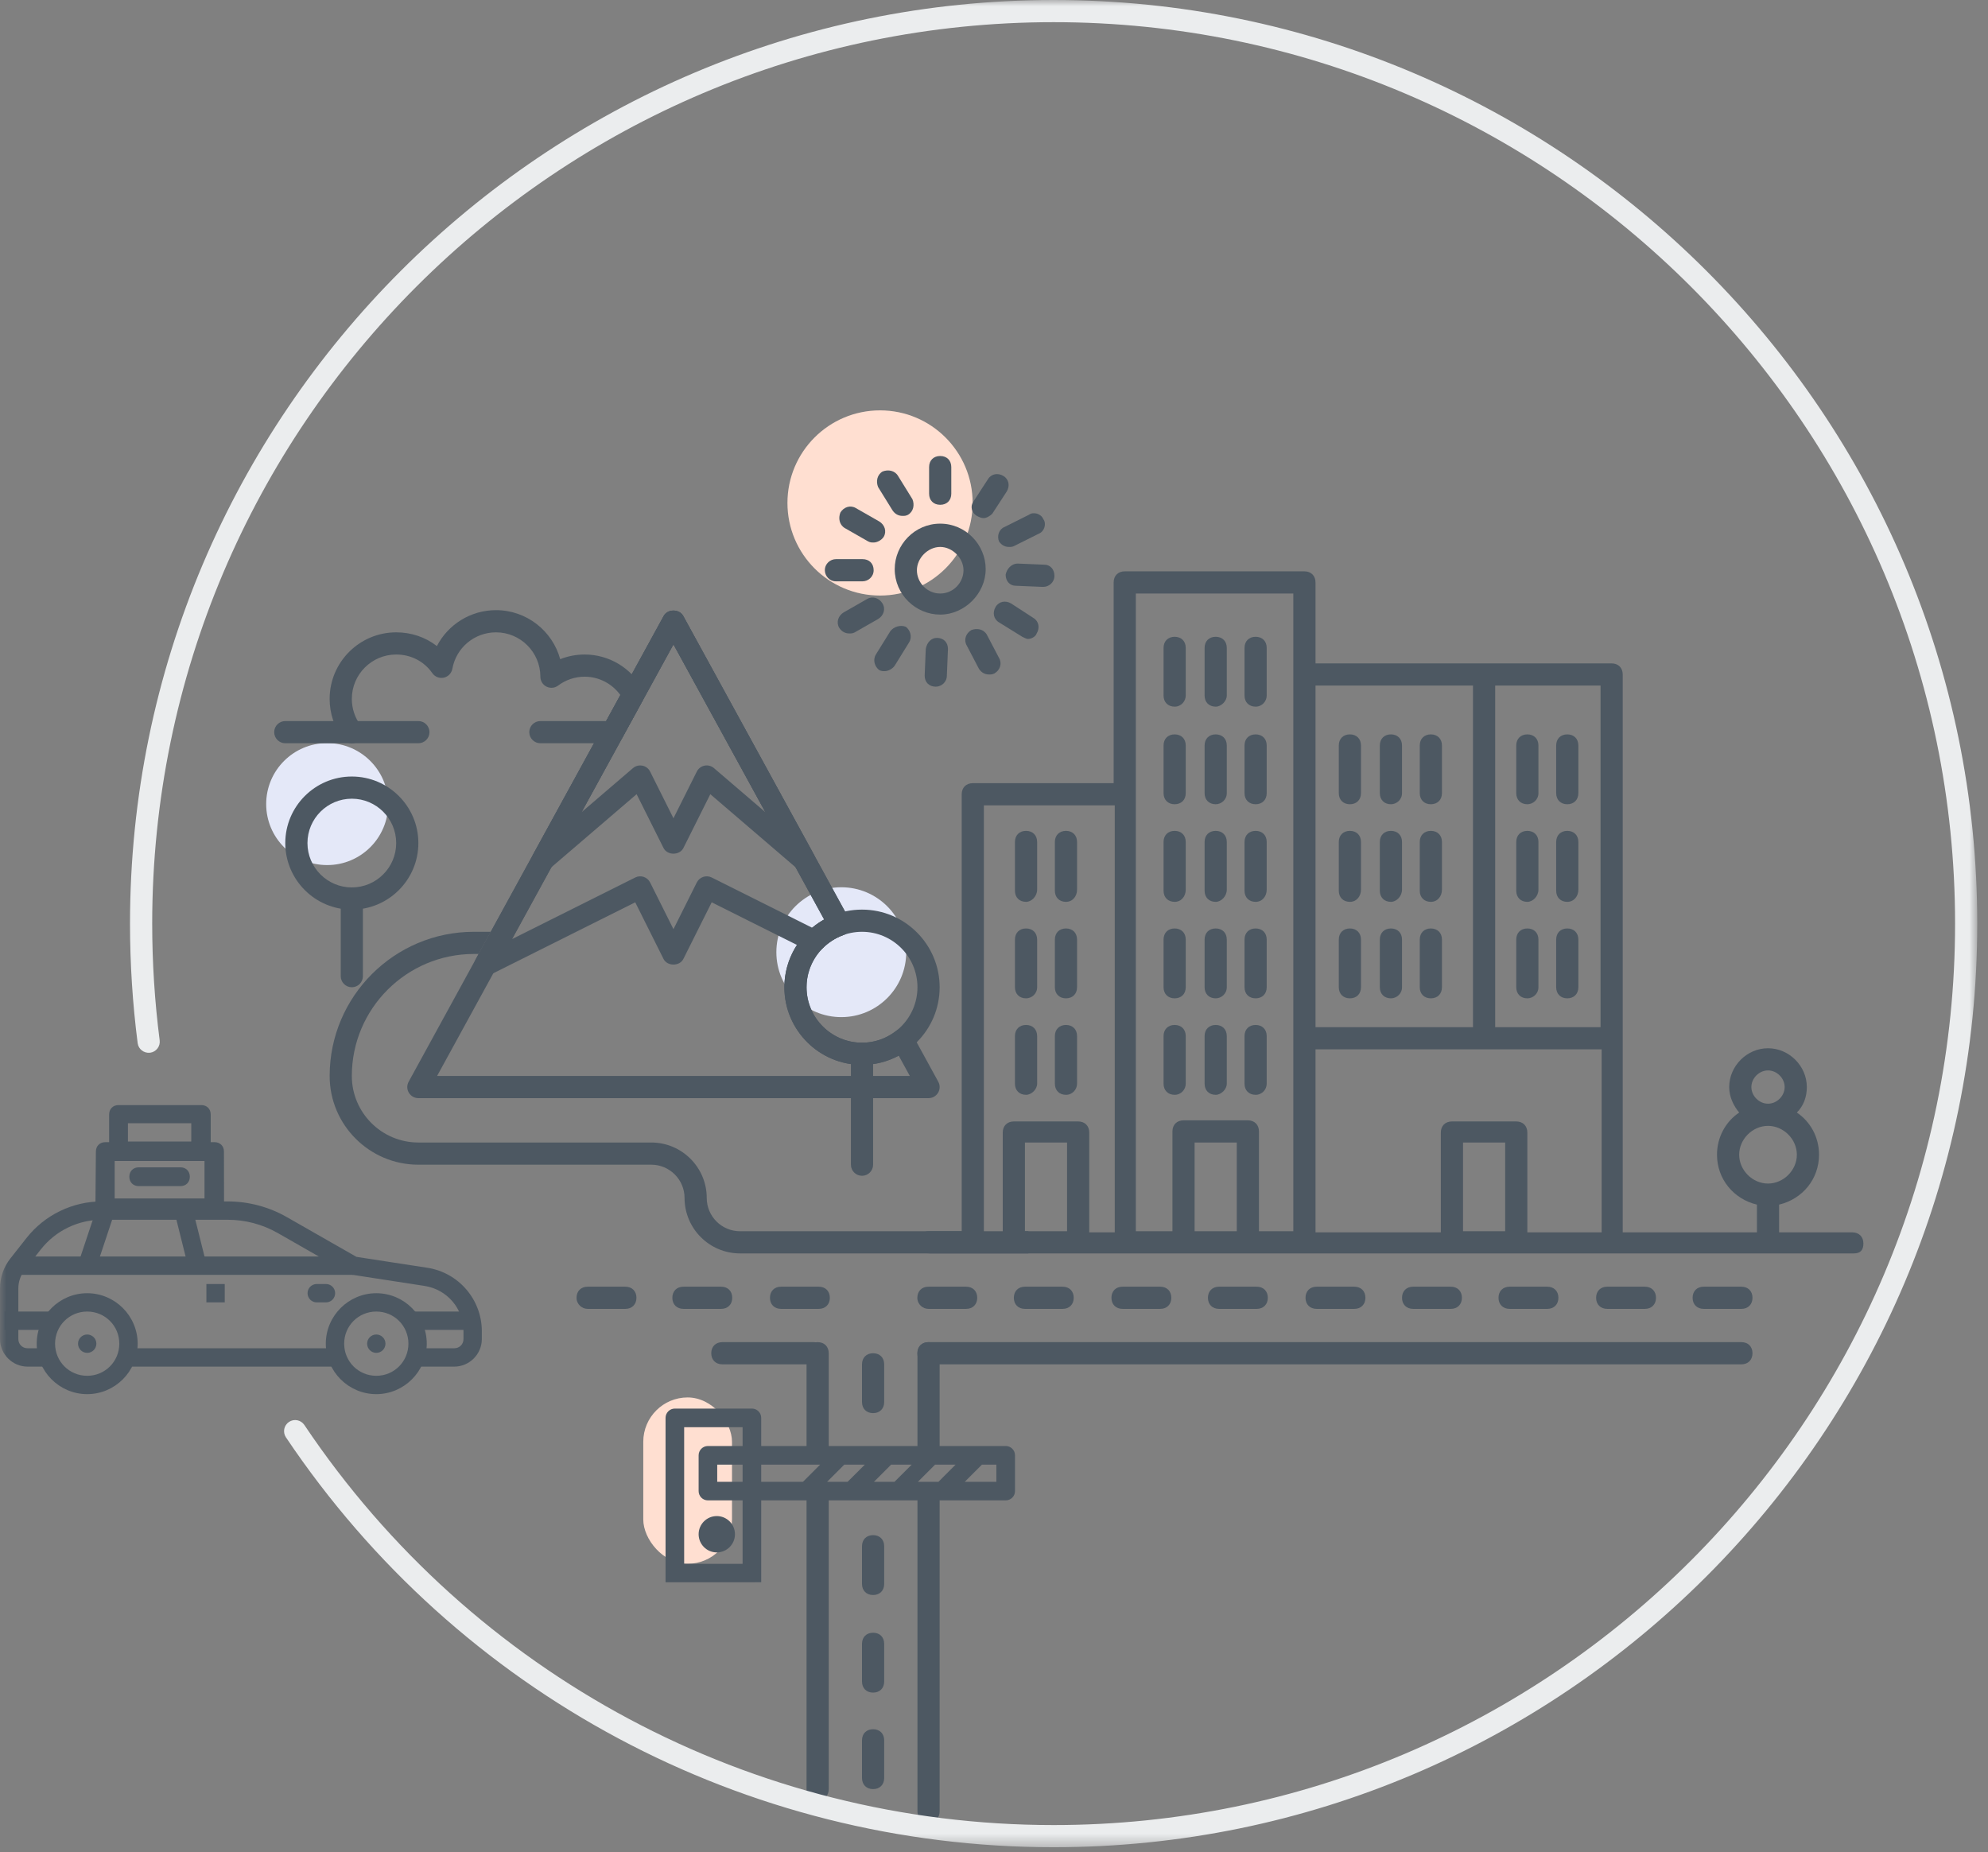 <?xml version="1.0" encoding="UTF-8"?>
<svg width="161px" height="150px" viewBox="0 0 161 150" version="1.1" xmlns="http://www.w3.org/2000/svg" xmlns:xlink="http://www.w3.org/1999/xlink">
    <rect x="0" y="0" width="161" height="150" fill="#808080" stroke="none"/>
    <!-- Generator: Sketch 45.2 (43514) - http://www.bohemiancoding.com/sketch -->
    <title>ilustra plano livre</title>
    <desc>Created with Sketch.</desc>
    <defs>
        <polygon id="path-1" points="0 149.602 160.131 149.602 160.131 -2.84217094e-14 0 -2.84217094e-14"></polygon>
    </defs>
    <g id="Planos-Mobile" stroke="none" stroke-width="1" fill="none" fill-rule="evenodd">
        <g id="1-Plano-Livre-Expandido" transform="translate(-95, -98)">
            <g id="ilustra-plano-livre" transform="translate(95, 98)">
                <g id="Cores" transform="translate(21.557, 33.234)">
                    <rect id="Rectangle-3" fill="#FFDFD1" x="30.539" y="79.94" width="7.186" height="13.473" rx="3.593"></rect>
                    <circle id="Oval" fill="#FFDFD1" cx="49.714" cy="7.499" r="7.499"></circle>
                    <circle id="Oval-Copy" fill="#E4E8F8" cx="46.576" cy="43.881" r="5.259"></circle>
                    <circle id="Oval-Copy-2" fill="#E4E8F8" cx="4.94" cy="31.886" r="4.94"></circle>
                </g>
                <g id="Icone">
                    <path d="M69.81,95.223 C69.315,95.223 68.912,94.821 68.912,94.325 L68.912,85.343 C68.912,84.847 69.315,84.445 69.81,84.445 C70.306,84.445 70.709,84.847 70.709,85.343 L70.709,94.325 C70.709,94.821 70.306,95.223 69.81,95.223 Z" id="Fill-1" fill="#4D5862"></path>
                    <path d="M69.81,86.241 C66.343,86.241 63.523,83.421 63.523,79.954 C63.523,76.487 66.343,73.666 69.81,73.666 C73.278,73.666 76.098,76.487 76.098,79.954 C76.098,83.421 73.278,86.241 69.81,86.241 M69.81,75.463 C67.334,75.463 65.319,77.477 65.319,79.954 C65.319,82.43 67.334,84.445 69.81,84.445 C72.287,84.445 74.301,82.43 74.301,79.954 C74.301,77.477 72.287,75.463 69.81,75.463" id="Fill-3" fill="#4D5862"></path>
                    <path d="M28.493,79.954 C27.997,79.954 27.595,79.551 27.595,79.055 L27.595,72.768 C27.595,72.272 27.997,71.87 28.493,71.87 C28.989,71.87 29.391,72.272 29.391,72.768 L29.391,79.055 C29.391,79.551 28.989,79.954 28.493,79.954" id="Fill-5" fill="#4D5862"></path>
                    <path d="M28.493,73.666 C25.52,73.666 23.104,71.249 23.104,68.277 C23.104,65.305 25.52,62.888 28.493,62.888 C31.465,62.888 33.882,65.305 33.882,68.277 C33.882,71.249 31.465,73.666 28.493,73.666 M28.493,64.684 C26.512,64.684 24.9,66.296 24.9,68.277 C24.9,70.258 26.512,71.87 28.493,71.87 C30.475,71.87 32.086,70.258 32.086,68.277 C32.086,66.296 30.475,64.684 28.493,64.684" id="Fill-7" fill="#4D5862"></path>
                    <path d="M33.882,60.193 L23.104,60.193 C22.608,60.193 22.206,59.791 22.206,59.295 C22.206,58.799 22.608,58.397 23.104,58.397 L33.882,58.397 C34.378,58.397 34.781,58.799 34.781,59.295 C34.781,59.791 34.378,60.193 33.882,60.193" id="Fill-9" fill="#4D5862"></path>
                    <path d="M49.622,60.193 L43.763,60.193 C43.267,60.193 42.865,59.791 42.865,59.295 C42.865,58.799 43.267,58.397 43.763,58.397 L49.622,58.397 C50.119,58.397 50.52,58.799 50.52,59.295 C50.52,59.791 50.119,60.193 49.622,60.193" id="Fill-11" fill="#4D5862"></path>
                    <path d="M28.5,60.202 C28.228,60.202 27.958,60.079 27.782,59.845 C27.072,58.903 26.696,57.781 26.696,56.6 C26.696,53.629 29.114,51.211 32.086,51.211 C33.316,51.211 34.46,51.605 35.382,52.323 C36.288,50.574 38.11,49.414 40.17,49.414 C42.65,49.414 44.744,51.1 45.369,53.385 C45.995,53.136 46.665,53.007 47.355,53.007 C49.315,53.007 51.122,54.09 52.072,55.832 C52.218,56.101 52.218,56.425 52.071,56.694 L50.41,59.728 C50.172,60.161 49.627,60.322 49.19,60.083 C48.755,59.845 48.596,59.299 48.835,58.864 L50.243,56.292 C49.57,55.364 48.501,54.804 47.355,54.804 C46.571,54.804 45.826,55.053 45.2,55.522 C44.929,55.727 44.564,55.76 44.259,55.608 C43.955,55.456 43.762,55.144 43.762,54.804 C43.762,52.823 42.151,51.211 40.17,51.211 C38.429,51.211 36.941,52.453 36.634,54.163 C36.569,54.52 36.296,54.804 35.942,54.882 C35.587,54.959 35.22,54.815 35.013,54.517 C34.344,53.558 33.276,53.007 32.086,53.007 C30.105,53.007 28.493,54.62 28.493,56.6 C28.493,57.388 28.744,58.136 29.216,58.762 C29.515,59.158 29.436,59.722 29.041,60.02 C28.878,60.143 28.688,60.202 28.5,60.202" id="Fill-13" fill="#4D5862"></path>
                    <path d="M75.2,88.936 L33.882,88.936 C33.564,88.936 33.272,88.768 33.11,88.496 C32.947,88.222 32.942,87.885 33.095,87.606 L53.753,49.882 C54.069,49.306 55.013,49.306 55.329,49.882 L68.783,74.452 C68.91,74.683 68.929,74.957 68.836,75.203 C68.743,75.449 68.547,75.641 68.298,75.729 C66.517,76.367 65.319,78.064 65.319,79.954 C65.319,82.43 67.334,84.445 69.81,84.445 C70.81,84.445 71.759,84.119 72.555,83.502 C72.763,83.341 73.03,83.28 73.288,83.333 C73.545,83.387 73.766,83.55 73.893,83.781 L75.987,87.606 C76.14,87.885 76.135,88.222 75.972,88.496 C75.81,88.768 75.517,88.936 75.2,88.936 L75.2,88.936 Z M35.398,87.139 L73.684,87.139 L72.782,85.493 C71.873,85.984 70.861,86.241 69.81,86.241 C66.343,86.241 63.523,83.421 63.523,79.954 C63.523,77.66 64.783,75.567 66.746,74.47 L54.541,52.183 L35.398,87.139 Z" id="Fill-15" fill="#4D5862"></path>
                    <path d="M38.373,75.463 C31.935,75.463 26.697,80.701 26.697,87.139 C26.697,91.101 29.92,94.325 33.882,94.325 L52.745,94.325 C54.23,94.325 55.439,95.534 55.439,97.019 C55.439,99.496 57.454,101.51 59.93,101.51 L83.284,101.51 L83.284,99.714 L59.93,99.714 C58.445,99.714 57.236,98.505 57.236,97.019 C57.236,94.543 55.221,92.528 52.745,92.528 L33.882,92.528 C30.909,92.528 28.493,90.111 28.493,87.139 C28.493,81.692 32.926,77.259 38.373,77.259 L38.761,77.259 L39.745,75.463 L38.373,75.463 Z" id="Fill-17" fill="#4D5862"></path>
                    <path d="M65.135,70.558 C64.927,70.558 64.718,70.485 64.55,70.341 L57.525,64.319 L55.345,68.679 C55.04,69.288 54.041,69.288 53.737,68.679 L51.557,64.319 L44.531,70.341 C44.202,70.622 43.717,70.629 43.381,70.356 C43.044,70.083 42.95,69.608 43.159,69.227 L53.753,49.881 C54.068,49.306 55.012,49.306 55.329,49.881 L65.923,69.227 C66.131,69.608 66.038,70.083 65.701,70.356 C65.536,70.49 65.336,70.558 65.135,70.558 M51.846,61.99 C51.906,61.99 51.965,61.995 52.024,62.007 C52.295,62.062 52.526,62.238 52.65,62.486 L54.541,66.269 L56.432,62.486 C56.556,62.238 56.786,62.062 57.058,62.007 C57.327,61.952 57.61,62.026 57.819,62.206 L61.984,65.776 L54.541,52.183 L47.097,65.776 L51.262,62.206 C51.426,62.065 51.634,61.99 51.846,61.99" id="Fill-21" fill="#4D5862"></path>
                    <path d="M39.301,79.04 C39.062,79.04 38.828,78.945 38.654,78.765 C38.382,78.483 38.325,78.055 38.514,77.711 L53.753,49.88 C54.068,49.306 55.013,49.306 55.329,49.88 L68.783,74.452 C68.911,74.682 68.929,74.956 68.837,75.203 C68.743,75.449 68.547,75.642 68.298,75.729 C67.655,75.96 67.059,76.345 66.579,76.843 C66.307,77.124 65.884,77.196 65.532,77.022 L57.637,73.075 L55.344,77.661 C55.04,78.27 54.042,78.27 53.736,77.661 L51.445,73.075 L39.702,78.946 C39.575,79.01 39.437,79.04 39.301,79.04 L39.301,79.04 Z M54.541,52.183 L41.469,76.055 L51.445,71.065 C51.89,70.843 52.427,71.024 52.65,71.468 L54.541,75.25 L56.431,71.468 C56.653,71.024 57.193,70.843 57.637,71.065 L65.779,75.137 C66.08,74.886 66.405,74.663 66.746,74.47 L54.541,52.183 Z" id="Fill-23" fill="#4D5862"></path>
                    <path d="M76.143,48.067 C75.066,48.067 74.256,47.169 74.256,46.181 C74.256,45.193 75.155,44.295 76.143,44.295 C77.132,44.295 78.03,45.193 78.03,46.181 C78.03,47.169 77.22,48.067 76.143,48.067 M76.143,42.409 C74.077,42.409 72.46,44.115 72.46,46.091 C72.46,48.157 74.167,49.774 76.143,49.774 C78.119,49.774 79.826,48.067 79.826,46.091 C79.826,44.115 78.209,42.409 76.143,42.409" id="Fill-25" fill="#4D5862"></path>
                    <path d="M76.143,40.882 C76.682,40.882 77.041,40.522 77.041,39.984 L77.041,37.828 C77.041,37.289 76.682,36.93 76.143,36.93 C75.604,36.93 75.244,37.289 75.244,37.828 L75.244,39.984 C75.244,40.522 75.604,40.882 76.143,40.882" id="Fill-27" fill="#4D5862"></path>
                    <path d="M72.281,41.331 C72.46,41.6 72.73,41.78 73.089,41.78 C73.269,41.78 73.358,41.78 73.538,41.69 C73.987,41.421 74.077,40.882 73.897,40.433 L72.73,38.546 C72.46,38.097 71.922,38.007 71.473,38.187 C71.024,38.457 70.933,38.996 71.113,39.445 L72.281,41.331 Z" id="Fill-29" fill="#4D5862"></path>
                    <path d="M68.418,42.768 L70.305,43.845 C70.484,43.936 70.574,43.936 70.754,43.936 C71.023,43.936 71.382,43.757 71.562,43.487 C71.832,43.038 71.652,42.498 71.203,42.229 L69.317,41.151 C68.868,40.881 68.329,41.062 68.059,41.511 C67.879,41.96 67.969,42.498 68.418,42.768" id="Fill-31" fill="#4D5862"></path>
                    <path d="M67.7,47.08 L69.855,47.08 C70.304,47.08 70.753,46.72 70.753,46.181 C70.753,45.642 70.395,45.283 69.855,45.283 L67.7,45.283 C67.251,45.283 66.802,45.642 66.802,46.181 C66.802,46.631 67.16,47.08 67.7,47.08" id="Fill-33" fill="#4D5862"></path>
                    <path d="M70.215,48.516 L68.329,49.594 C67.879,49.864 67.7,50.403 67.969,50.852 C68.149,51.121 68.418,51.301 68.778,51.301 C68.957,51.301 69.047,51.301 69.227,51.211 L71.113,50.133 C71.562,49.864 71.742,49.325 71.472,48.876 C71.203,48.427 70.664,48.247 70.215,48.516" id="Fill-35" fill="#4D5862"></path>
                    <path d="M72.101,51.122 L70.933,53.008 C70.664,53.457 70.844,53.995 71.202,54.265 C71.382,54.355 71.473,54.355 71.652,54.355 C71.922,54.355 72.28,54.175 72.46,53.906 L73.628,52.02 C73.897,51.571 73.718,51.031 73.358,50.762 C72.909,50.582 72.371,50.762 72.101,51.122" id="Fill-37" fill="#4D5862"></path>
                    <path d="M74.975,52.558 L74.885,54.714 C74.885,55.253 75.245,55.612 75.784,55.612 C76.233,55.612 76.682,55.253 76.682,54.714 L76.772,52.558 C76.772,52.019 76.413,51.66 75.873,51.66 C75.424,51.66 75.066,52.019 74.975,52.558" id="Fill-39" fill="#4D5862"></path>
                    <path d="M78.658,51.031 C78.209,51.301 78.03,51.84 78.299,52.289 L79.286,54.175 C79.466,54.444 79.735,54.624 80.095,54.624 C80.275,54.624 80.364,54.624 80.545,54.534 C80.994,54.266 81.173,53.726 80.904,53.277 L79.915,51.391 C79.646,50.941 79.107,50.852 78.658,51.031" id="Fill-41" fill="#4D5862"></path>
                    <path d="M82.79,51.571 C82.969,51.661 83.149,51.749 83.239,51.749 C83.508,51.749 83.868,51.571 83.957,51.3 C84.227,50.851 84.137,50.313 83.688,50.044 L81.891,48.876 C81.442,48.606 80.903,48.696 80.634,49.146 C80.365,49.595 80.454,50.133 80.903,50.402 L82.79,51.571 Z" id="Fill-43" fill="#4D5862"></path>
                    <path d="M81.442,46.54 C81.442,47.08 81.802,47.438 82.251,47.438 L84.406,47.529 L84.496,47.529 C84.945,47.529 85.394,47.169 85.394,46.631 C85.394,46.091 85.035,45.733 84.586,45.733 L82.43,45.642 C81.891,45.642 81.532,46.091 81.442,46.54" id="Fill-45" fill="#4D5862"></path>
                    <path d="M80.904,43.846 C81.083,44.115 81.353,44.295 81.711,44.295 C81.892,44.295 81.981,44.295 82.16,44.205 L84.137,43.217 C84.586,43.038 84.766,42.409 84.497,42.049 C84.317,41.6 83.688,41.42 83.328,41.691 L81.353,42.678 C80.904,42.858 80.724,43.397 80.904,43.846" id="Fill-47" fill="#4D5862"></path>
                    <path d="M79.107,41.78 C79.286,41.87 79.466,41.96 79.646,41.96 C79.915,41.96 80.184,41.78 80.364,41.6 L81.532,39.804 C81.802,39.355 81.711,38.816 81.262,38.546 C80.813,38.277 80.275,38.367 80.006,38.816 L78.837,40.612 C78.568,40.972 78.658,41.51 79.107,41.78" id="Fill-49" fill="#4D5862"></path>
                    <path d="M141.029,108.696 L75.19,108.696 C74.652,108.696 74.292,109.055 74.292,109.594 C74.292,110.133 74.652,110.493 75.19,110.493 L141.029,110.493 C141.568,110.493 141.927,110.133 141.927,109.594 C141.927,109.055 141.568,108.696 141.029,108.696" id="Fill-51" fill="#4D5862"></path>
                    <path d="M65.903,108.696 L58.499,108.696 C57.96,108.696 57.601,109.055 57.601,109.594 C57.601,110.133 57.96,110.493 58.499,110.493 L65.903,110.493 C66.443,110.493 66.801,110.133 66.801,109.594 C66.801,109.055 66.443,108.696 65.903,108.696" id="Fill-53" fill="#4D5862"></path>
                    <path d="M75.19,106.001 L78.244,106.001 C78.783,106.001 79.142,105.642 79.142,105.103 C79.142,104.564 78.783,104.205 78.244,104.205 L75.19,104.205 C74.651,104.205 74.292,104.564 74.292,105.103 C74.292,105.642 74.741,106.001 75.19,106.001" id="Fill-55" fill="#4D5862"></path>
                    <path d="M47.59,106.001 L50.644,106.001 C51.183,106.001 51.543,105.642 51.543,105.103 C51.543,104.564 51.183,104.205 50.644,104.205 L47.59,104.205 C47.051,104.205 46.692,104.564 46.692,105.103 C46.692,105.642 47.141,106.001 47.59,106.001" id="Fill-57" fill="#4D5862"></path>
                    <path d="M86.059,106.001 C86.598,106.001 86.957,105.642 86.957,105.103 C86.957,104.564 86.598,104.205 86.059,104.205 L83.005,104.205 C82.466,104.205 82.107,104.564 82.107,105.103 C82.107,105.642 82.466,106.001 83.005,106.001 L86.059,106.001 Z" id="Fill-59" fill="#4D5862"></path>
                    <path d="M93.963,106.001 C94.502,106.001 94.861,105.642 94.861,105.103 C94.861,104.564 94.502,104.205 93.963,104.205 L90.909,104.205 C90.37,104.205 90.011,104.564 90.011,105.103 C90.011,105.642 90.37,106.001 90.909,106.001 L93.963,106.001 Z" id="Fill-61" fill="#4D5862"></path>
                    <path d="M58.403,106.001 C58.942,106.001 59.301,105.642 59.301,105.103 C59.301,104.564 58.942,104.205 58.403,104.205 L55.349,104.205 C54.81,104.205 54.451,104.564 54.451,105.103 C54.451,105.642 54.81,106.001 55.349,106.001 L58.403,106.001 Z" id="Fill-63" fill="#4D5862"></path>
                    <path d="M66.307,106.001 C66.847,106.001 67.205,105.642 67.205,105.103 C67.205,104.564 66.847,104.205 66.307,104.205 L63.254,104.205 C62.714,104.205 62.356,104.564 62.356,105.103 C62.356,105.642 62.714,106.001 63.254,106.001 L66.307,106.001 Z" id="Fill-65" fill="#4D5862"></path>
                    <path d="M101.777,106.001 C102.316,106.001 102.676,105.642 102.676,105.103 C102.676,104.564 102.316,104.205 101.777,104.205 L98.723,104.205 C98.185,104.205 97.825,104.564 97.825,105.103 C97.825,105.642 98.185,106.001 98.723,106.001 L101.777,106.001 Z" id="Fill-67" fill="#4D5862"></path>
                    <path d="M109.681,106.001 C110.22,106.001 110.58,105.642 110.58,105.103 C110.58,104.564 110.22,104.205 109.681,104.205 L106.627,104.205 C106.089,104.205 105.729,104.564 105.729,105.103 C105.729,105.642 106.089,106.001 106.627,106.001 L109.681,106.001 Z" id="Fill-69" fill="#4D5862"></path>
                    <path d="M117.496,106.001 C118.035,106.001 118.394,105.642 118.394,105.103 C118.394,104.564 118.035,104.205 117.496,104.205 L114.442,104.205 C113.903,104.205 113.544,104.564 113.544,105.103 C113.544,105.642 113.903,106.001 114.442,106.001 L117.496,106.001 Z" id="Fill-71" fill="#4D5862"></path>
                    <path d="M125.31,106.001 C125.849,106.001 126.209,105.642 126.209,105.103 C126.209,104.564 125.849,104.205 125.31,104.205 L122.257,104.205 C121.718,104.205 121.358,104.564 121.358,105.103 C121.358,105.642 121.718,106.001 122.257,106.001 L125.31,106.001 Z" id="Fill-73" fill="#4D5862"></path>
                    <path d="M133.214,106.001 C133.753,106.001 134.113,105.642 134.113,105.103 C134.113,104.564 133.753,104.205 133.214,104.205 L130.161,104.205 C129.622,104.205 129.262,104.564 129.262,105.103 C129.262,105.642 129.622,106.001 130.161,106.001 L133.214,106.001 Z" id="Fill-75" fill="#4D5862"></path>
                    <path d="M141.029,104.205 L137.975,104.205 C137.436,104.205 137.077,104.564 137.077,105.103 C137.077,105.642 137.436,106.001 137.975,106.001 L141.029,106.001 C141.568,106.001 141.927,105.642 141.927,105.103 C141.927,104.564 141.568,104.205 141.029,104.205" id="Fill-77" fill="#4D5862"></path>
                    <path d="M67.116,144.894 L67.116,121.559 C67.116,121.02 66.757,120.661 66.218,120.661 C65.678,120.661 65.319,121.02 65.319,121.559 L65.319,144.894 C65.319,145.433 65.678,145.792 66.218,145.792 C66.757,145.792 67.116,145.433 67.116,144.894" id="Fill-79" fill="#4D5862"></path>
                    <path d="M76.098,146.69 L76.098,121.559 C76.098,121.02 75.739,120.661 75.2,120.661 C74.66,120.661 74.301,121.02 74.301,121.559 L74.301,146.69 C74.301,147.23 74.66,147.588 75.2,147.588 C75.739,147.588 76.098,147.23 76.098,146.69" id="Fill-81" fill="#4D5862"></path>
                    <path d="M69.81,113.547 C69.81,114.086 70.169,114.445 70.709,114.445 C71.248,114.445 71.607,114.086 71.607,113.547 L71.607,110.493 C71.607,109.954 71.248,109.595 70.709,109.595 C70.169,109.595 69.81,109.954 69.81,110.493 L69.81,113.547 Z" id="Fill-83" fill="#4D5862"></path>
                    <path d="M69.81,128.277 C69.81,128.817 70.169,129.175 70.709,129.175 C71.248,129.175 71.607,128.817 71.607,128.277 L71.607,125.224 C71.607,124.684 71.248,124.326 70.709,124.326 C70.169,124.326 69.81,124.684 69.81,125.224 L69.81,128.277 Z" id="Fill-85" fill="#4D5862"></path>
                    <path d="M69.81,136.181 C69.81,136.721 70.169,137.079 70.709,137.079 C71.248,137.079 71.607,136.721 71.607,136.181 L71.607,133.128 C71.607,132.588 71.248,132.23 70.709,132.23 C70.169,132.23 69.81,132.588 69.81,133.128 L69.81,136.181 Z" id="Fill-87" fill="#4D5862"></path>
                    <path d="M71.607,143.995 L71.607,140.942 C71.607,140.403 71.248,140.044 70.709,140.044 C70.169,140.044 69.81,140.403 69.81,140.942 L69.81,143.995 C69.81,144.535 70.169,144.894 70.709,144.894 C71.248,144.894 71.607,144.535 71.607,143.995" id="Fill-89" fill="#4D5862"></path>
                    <path d="M67.116,117.548 L67.116,109.595 C67.116,109.056 66.757,108.697 66.218,108.697 C65.678,108.697 65.319,109.056 65.319,109.595 L65.319,117.548 C65.319,118.087 65.678,118.447 66.218,118.447 C66.757,118.447 67.116,118.087 67.116,117.548" id="Fill-91" fill="#4D5862"></path>
                    <path d="M76.098,117.548 L76.098,109.595 C76.098,109.056 75.739,108.697 75.2,108.697 C74.66,108.697 74.301,109.056 74.301,109.595 L74.301,117.548 C74.301,118.087 74.66,118.447 75.2,118.447 C75.739,118.447 76.098,118.087 76.098,117.548" id="Fill-93" fill="#4D5862"></path>
                    <mask id="mask-2" fill="white">
                        <use xlink:href="#path-1"></use>
                    </mask>
                    <g id="Clip-96"></g>
                    <path d="M118.484,99.714 L121.897,99.714 L121.897,92.528 L118.484,92.528 L118.484,99.714 Z M129.711,84.984 L129.711,99.804 L123.693,99.804 L123.693,91.72 C123.693,91.181 123.334,90.822 122.795,90.822 L117.586,90.822 C117.047,90.822 116.687,91.181 116.687,91.72 L116.687,99.804 L106.538,99.804 L106.538,84.984 L129.622,84.984 L129.711,84.984 Z M121.089,83.187 L129.622,83.187 L129.622,55.522 L121.089,55.522 L121.089,83.187 Z M106.538,83.187 L119.292,83.187 L119.292,55.522 L106.538,55.522 L106.538,83.187 Z M96.747,99.714 L100.161,99.714 L100.161,92.528 L96.747,92.528 L96.747,99.714 Z M104.741,48.067 L104.741,99.714 L101.957,99.714 L101.957,91.63 C101.957,91.091 101.598,90.732 101.059,90.732 L95.849,90.732 C95.31,90.732 94.951,91.091 94.951,91.63 L94.951,99.714 L91.987,99.714 L91.987,48.067 L104.741,48.067 Z M83.005,99.714 L86.418,99.714 L86.418,92.528 L83.005,92.528 L83.005,99.714 Z M90.28,65.223 L90.28,99.804 L88.214,99.804 L88.214,91.72 C88.214,91.181 87.855,90.822 87.316,90.822 L82.107,90.822 C81.568,90.822 81.208,91.181 81.208,91.72 L81.208,99.804 L79.681,99.804 L79.681,65.223 L90.28,65.223 Z M143.184,95.852 C141.927,95.852 140.849,94.774 140.849,93.516 C140.849,92.259 141.927,91.181 143.184,91.181 C144.442,91.181 145.52,92.259 145.52,93.516 C145.52,94.774 144.442,95.852 143.184,95.852 L143.184,95.852 Z M143.184,89.385 C142.466,89.385 141.837,88.756 141.837,88.037 C141.837,87.319 142.466,86.69 143.184,86.69 C143.903,86.69 144.532,87.319 144.532,88.037 C144.532,88.756 143.903,89.385 143.184,89.385 L143.184,89.385 Z M74.292,100.702 C74.292,101.241 74.774,101.51 75.312,101.51 L150.132,101.51 C150.672,101.51 150.909,101.241 150.909,100.702 C150.909,100.163 150.55,99.804 150.011,99.804 L144.083,99.804 L144.083,97.558 C145.969,97.109 147.316,95.493 147.316,93.516 C147.316,92.079 146.598,90.822 145.52,90.103 C146.059,89.564 146.328,88.846 146.328,88.037 C146.328,86.331 144.891,84.894 143.184,84.894 C141.478,84.894 140.041,86.331 140.041,88.037 C140.041,88.846 140.4,89.564 140.849,90.103 C139.771,90.822 139.053,92.079 139.053,93.516 C139.053,95.493 140.4,97.109 142.286,97.558 L142.286,99.804 L131.418,99.804 L131.418,84.085 L131.418,83.906 L131.418,83.726 L131.418,54.624 C131.418,54.085 131.059,53.726 130.52,53.726 L120.19,53.726 L106.538,53.726 L106.538,47.169 C106.538,46.63 106.178,46.271 105.64,46.271 L91.089,46.271 C90.55,46.271 90.19,46.63 90.19,47.169 L90.19,63.427 L78.783,63.427 C78.244,63.427 77.885,63.786 77.885,64.325 L77.885,99.714 L75.19,99.714 C74.651,99.714 74.292,100.163 74.292,100.702 L74.292,100.702 Z" id="Fill-95" fill="#4D5862" mask="url(#mask-2)"></path>
                    <path d="M116.778,64.235 L116.778,60.373 C116.778,59.834 116.418,59.475 115.879,59.475 C115.339,59.475 114.981,59.834 114.981,60.373 L114.981,64.235 C114.981,64.774 115.339,65.133 115.879,65.133 C116.418,65.133 116.778,64.774 116.778,64.235" id="Fill-97" fill="#4D5862" mask="url(#mask-2)"></path>
                    <path d="M113.543,64.235 L113.543,60.373 C113.543,59.834 113.185,59.475 112.645,59.475 C112.106,59.475 111.747,59.834 111.747,60.373 L111.747,64.235 C111.747,64.774 112.106,65.133 112.645,65.133 C113.094,65.133 113.543,64.774 113.543,64.235" id="Fill-98" fill="#4D5862" mask="url(#mask-2)"></path>
                    <path d="M110.22,64.235 L110.22,60.373 C110.22,59.834 109.862,59.475 109.322,59.475 C108.783,59.475 108.424,59.834 108.424,60.373 L108.424,64.235 C108.424,64.774 108.783,65.133 109.322,65.133 C109.862,65.133 110.22,64.774 110.22,64.235" id="Fill-99" fill="#4D5862" mask="url(#mask-2)"></path>
                    <path d="M116.778,72.05 L116.778,68.187 C116.778,67.648 116.418,67.289 115.879,67.289 C115.339,67.289 114.981,67.648 114.981,68.187 L114.981,72.139 C114.981,72.678 115.339,73.038 115.879,73.038 C116.418,73.038 116.778,72.589 116.778,72.05" id="Fill-100" fill="#4D5862" mask="url(#mask-2)"></path>
                    <path d="M113.543,72.05 L113.543,68.187 C113.543,67.648 113.185,67.289 112.645,67.289 C112.106,67.289 111.747,67.648 111.747,68.187 L111.747,72.139 C111.747,72.678 112.106,73.038 112.645,73.038 C113.094,73.038 113.543,72.589 113.543,72.05" id="Fill-101" fill="#4D5862" mask="url(#mask-2)"></path>
                    <path d="M110.22,72.05 L110.22,68.187 C110.22,67.648 109.862,67.289 109.322,67.289 C108.783,67.289 108.424,67.648 108.424,68.187 L108.424,72.139 C108.424,72.678 108.783,73.038 109.322,73.038 C109.862,73.038 110.22,72.589 110.22,72.05" id="Fill-102" fill="#4D5862" mask="url(#mask-2)"></path>
                    <path d="M116.778,79.954 L116.778,76.091 C116.778,75.552 116.418,75.193 115.879,75.193 C115.339,75.193 114.981,75.552 114.981,76.091 L114.981,79.954 C114.981,80.493 115.339,80.852 115.879,80.852 C116.418,80.852 116.778,80.493 116.778,79.954" id="Fill-103" fill="#4D5862" mask="url(#mask-2)"></path>
                    <path d="M113.543,79.954 L113.543,76.091 C113.543,75.552 113.185,75.193 112.645,75.193 C112.106,75.193 111.747,75.552 111.747,76.091 L111.747,79.954 C111.747,80.493 112.106,80.852 112.645,80.852 C113.094,80.852 113.543,80.493 113.543,79.954" id="Fill-104" fill="#4D5862" mask="url(#mask-2)"></path>
                    <path d="M110.22,79.954 L110.22,76.091 C110.22,75.552 109.862,75.193 109.322,75.193 C108.783,75.193 108.424,75.552 108.424,76.091 L108.424,79.954 C108.424,80.493 108.783,80.852 109.322,80.852 C109.862,80.852 110.22,80.493 110.22,79.954" id="Fill-105" fill="#4D5862" mask="url(#mask-2)"></path>
                    <path d="M127.825,64.235 L127.825,60.373 C127.825,59.834 127.466,59.475 126.927,59.475 C126.387,59.475 126.029,59.834 126.029,60.373 L126.029,64.235 C126.029,64.774 126.387,65.133 126.927,65.133 C127.466,65.133 127.825,64.774 127.825,64.235" id="Fill-106" fill="#4D5862" mask="url(#mask-2)"></path>
                    <path d="M124.591,64.235 L124.591,60.373 C124.591,59.834 124.233,59.475 123.693,59.475 C123.154,59.475 122.795,59.834 122.795,60.373 L122.795,64.235 C122.795,64.774 123.154,65.133 123.693,65.133 C124.142,65.133 124.591,64.774 124.591,64.235" id="Fill-107" fill="#4D5862" mask="url(#mask-2)"></path>
                    <path d="M127.825,72.05 L127.825,68.187 C127.825,67.648 127.466,67.289 126.927,67.289 C126.387,67.289 126.029,67.648 126.029,68.187 L126.029,72.139 C126.029,72.678 126.387,73.038 126.927,73.038 C127.466,73.038 127.825,72.589 127.825,72.05" id="Fill-108" fill="#4D5862" mask="url(#mask-2)"></path>
                    <path d="M124.591,72.05 L124.591,68.187 C124.591,67.648 124.233,67.289 123.693,67.289 C123.154,67.289 122.795,67.648 122.795,68.187 L122.795,72.139 C122.795,72.678 123.154,73.038 123.693,73.038 C124.142,73.038 124.591,72.589 124.591,72.05" id="Fill-109" fill="#4D5862" mask="url(#mask-2)"></path>
                    <path d="M127.825,79.954 L127.825,76.091 C127.825,75.552 127.466,75.193 126.927,75.193 C126.387,75.193 126.029,75.552 126.029,76.091 L126.029,79.954 C126.029,80.493 126.387,80.852 126.927,80.852 C127.466,80.852 127.825,80.493 127.825,79.954" id="Fill-110" fill="#4D5862" mask="url(#mask-2)"></path>
                    <path d="M124.591,79.954 L124.591,76.091 C124.591,75.552 124.233,75.193 123.693,75.193 C123.154,75.193 122.795,75.552 122.795,76.091 L122.795,79.954 C122.795,80.493 123.154,80.852 123.693,80.852 C124.142,80.852 124.591,80.493 124.591,79.954" id="Fill-111" fill="#4D5862" mask="url(#mask-2)"></path>
                    <path d="M102.585,64.235 L102.585,60.373 C102.585,59.834 102.227,59.475 101.687,59.475 C101.148,59.475 100.789,59.834 100.789,60.373 L100.789,64.235 C100.789,64.774 101.148,65.133 101.687,65.133 C102.227,65.133 102.585,64.774 102.585,64.235" id="Fill-112" fill="#4D5862" mask="url(#mask-2)"></path>
                    <path d="M99.352,64.235 L99.352,60.373 C99.352,59.834 98.993,59.475 98.454,59.475 C97.915,59.475 97.556,59.834 97.556,60.373 L97.556,64.235 C97.556,64.774 97.915,65.133 98.454,65.133 C98.903,65.133 99.352,64.774 99.352,64.235" id="Fill-113" fill="#4D5862" mask="url(#mask-2)"></path>
                    <path d="M96.028,64.235 L96.028,60.373 C96.028,59.834 95.67,59.475 95.13,59.475 C94.591,59.475 94.232,59.834 94.232,60.373 L94.232,64.235 C94.232,64.774 94.591,65.133 95.13,65.133 C95.67,65.133 96.028,64.774 96.028,64.235" id="Fill-114" fill="#4D5862" mask="url(#mask-2)"></path>
                    <path d="M102.585,56.331 L102.585,52.469 C102.585,51.93 102.227,51.571 101.687,51.571 C101.148,51.571 100.789,51.93 100.789,52.469 L100.789,56.331 C100.789,56.87 101.148,57.229 101.687,57.229 C102.227,57.229 102.585,56.78 102.585,56.331" id="Fill-115" fill="#4D5862" mask="url(#mask-2)"></path>
                    <path d="M99.352,56.331 L99.352,52.469 C99.352,51.93 98.993,51.571 98.454,51.571 C97.915,51.571 97.556,51.93 97.556,52.469 L97.556,56.331 C97.556,56.87 97.915,57.229 98.454,57.229 C98.903,57.229 99.352,56.78 99.352,56.331" id="Fill-116" fill="#4D5862" mask="url(#mask-2)"></path>
                    <path d="M96.028,56.331 L96.028,52.469 C96.028,51.93 95.67,51.571 95.13,51.571 C94.591,51.571 94.232,51.93 94.232,52.469 L94.232,56.331 C94.232,56.87 94.591,57.229 95.13,57.229 C95.67,57.229 96.028,56.78 96.028,56.331" id="Fill-117" fill="#4D5862" mask="url(#mask-2)"></path>
                    <path d="M102.585,72.05 L102.585,68.187 C102.585,67.648 102.227,67.289 101.687,67.289 C101.148,67.289 100.789,67.648 100.789,68.187 L100.789,72.139 C100.789,72.678 101.148,73.038 101.687,73.038 C102.227,73.038 102.585,72.589 102.585,72.05" id="Fill-118" fill="#4D5862" mask="url(#mask-2)"></path>
                    <path d="M99.352,72.05 L99.352,68.187 C99.352,67.648 98.993,67.289 98.454,67.289 C97.915,67.289 97.556,67.648 97.556,68.187 L97.556,72.139 C97.556,72.678 97.915,73.038 98.454,73.038 C98.903,73.038 99.352,72.589 99.352,72.05" id="Fill-119" fill="#4D5862" mask="url(#mask-2)"></path>
                    <path d="M96.028,72.05 L96.028,68.187 C96.028,67.648 95.67,67.289 95.13,67.289 C94.591,67.289 94.232,67.648 94.232,68.187 L94.232,72.139 C94.232,72.678 94.591,73.038 95.13,73.038 C95.67,73.038 96.028,72.589 96.028,72.05" id="Fill-120" fill="#4D5862" mask="url(#mask-2)"></path>
                    <path d="M102.585,79.954 L102.585,76.091 C102.585,75.552 102.227,75.193 101.687,75.193 C101.148,75.193 100.789,75.552 100.789,76.091 L100.789,79.954 C100.789,80.493 101.148,80.852 101.687,80.852 C102.227,80.852 102.585,80.493 102.585,79.954" id="Fill-121" fill="#4D5862" mask="url(#mask-2)"></path>
                    <path d="M99.352,79.954 L99.352,76.091 C99.352,75.552 98.993,75.193 98.454,75.193 C97.915,75.193 97.556,75.552 97.556,76.091 L97.556,79.954 C97.556,80.493 97.915,80.852 98.454,80.852 C98.903,80.852 99.352,80.493 99.352,79.954" id="Fill-122" fill="#4D5862" mask="url(#mask-2)"></path>
                    <path d="M96.028,79.954 L96.028,76.091 C96.028,75.552 95.67,75.193 95.13,75.193 C94.591,75.193 94.232,75.552 94.232,76.091 L94.232,79.954 C94.232,80.493 94.591,80.852 95.13,80.852 C95.67,80.852 96.028,80.493 96.028,79.954" id="Fill-123" fill="#4D5862" mask="url(#mask-2)"></path>
                    <path d="M102.585,87.768 L102.585,83.906 C102.585,83.367 102.227,83.008 101.687,83.008 C101.148,83.008 100.789,83.367 100.789,83.906 L100.789,87.768 C100.789,88.307 101.148,88.666 101.687,88.666 C102.227,88.666 102.585,88.217 102.585,87.768" id="Fill-124" fill="#4D5862" mask="url(#mask-2)"></path>
                    <path d="M99.352,87.768 L99.352,83.906 C99.352,83.367 98.993,83.008 98.454,83.008 C97.915,83.008 97.556,83.367 97.556,83.906 L97.556,87.768 C97.556,88.307 97.915,88.666 98.454,88.666 C98.903,88.666 99.352,88.217 99.352,87.768" id="Fill-125" fill="#4D5862" mask="url(#mask-2)"></path>
                    <path d="M96.028,87.768 L96.028,83.906 C96.028,83.367 95.67,83.008 95.13,83.008 C94.591,83.008 94.232,83.367 94.232,83.906 L94.232,87.768 C94.232,88.307 94.591,88.666 95.13,88.666 C95.67,88.666 96.028,88.217 96.028,87.768" id="Fill-126" fill="#4D5862" mask="url(#mask-2)"></path>
                    <path d="M87.226,72.05 L87.226,68.187 C87.226,67.648 86.867,67.289 86.328,67.289 C85.789,67.289 85.43,67.648 85.43,68.187 L85.43,72.139 C85.43,72.678 85.789,73.038 86.328,73.038 C86.867,73.038 87.226,72.589 87.226,72.05" id="Fill-127" fill="#4D5862" mask="url(#mask-2)"></path>
                    <path d="M83.993,72.05 L83.993,68.187 C83.993,67.648 83.634,67.289 83.095,67.289 C82.555,67.289 82.197,67.648 82.197,68.187 L82.197,72.139 C82.197,72.678 82.555,73.038 83.095,73.038 C83.544,73.038 83.993,72.589 83.993,72.05" id="Fill-128" fill="#4D5862" mask="url(#mask-2)"></path>
                    <path d="M87.226,79.954 L87.226,76.091 C87.226,75.552 86.867,75.193 86.328,75.193 C85.789,75.193 85.43,75.552 85.43,76.091 L85.43,79.954 C85.43,80.493 85.789,80.852 86.328,80.852 C86.867,80.852 87.226,80.493 87.226,79.954" id="Fill-129" fill="#4D5862" mask="url(#mask-2)"></path>
                    <path d="M83.993,79.954 L83.993,76.091 C83.993,75.552 83.634,75.193 83.095,75.193 C82.555,75.193 82.197,75.552 82.197,76.091 L82.197,79.954 C82.197,80.493 82.555,80.852 83.095,80.852 C83.544,80.852 83.993,80.493 83.993,79.954" id="Fill-130" fill="#4D5862" mask="url(#mask-2)"></path>
                    <path d="M87.226,87.768 L87.226,83.906 C87.226,83.367 86.867,83.008 86.328,83.008 C85.789,83.008 85.43,83.367 85.43,83.906 L85.43,87.768 C85.43,88.307 85.789,88.666 86.328,88.666 C86.867,88.666 87.226,88.217 87.226,87.768" id="Fill-131" fill="#4D5862" mask="url(#mask-2)"></path>
                    <path d="M83.993,87.768 L83.993,83.906 C83.993,83.367 83.634,83.008 83.095,83.008 C82.555,83.008 82.197,83.367 82.197,83.906 L82.197,87.768 C82.197,88.307 82.555,88.666 83.095,88.666 C83.544,88.666 83.993,88.217 83.993,87.768" id="Fill-132" fill="#4D5862" mask="url(#mask-2)"></path>
                    <path d="M81.448,121.51 C81.865,121.51 82.201,121.174 82.201,120.757 L82.201,117.86 C82.201,117.443 81.865,117.107 81.448,117.107 L57.332,117.108 C56.916,117.108 56.579,117.445 56.579,117.862 L56.579,120.759 C56.579,121.175 56.916,121.511 57.332,121.511 L81.448,121.51 Z M80.693,118.615 L80.693,120.005 L78.134,120.005 L79.523,118.615 L80.695,118.615 L80.693,118.615 Z M58.085,120.005 L58.085,118.615 L66.421,118.615 L65.03,120.005 L58.085,120.005 Z M74.339,120.005 L75.73,118.615 L77.392,118.615 L76.003,120.005 L74.339,120.005 Z M70.78,120.005 L72.169,118.615 L73.834,118.615 L72.444,120.005 L70.78,120.005 Z M66.985,120.005 L68.375,118.615 L70.039,118.615 L68.648,120.005 L66.985,120.005 Z" id="Fill-134" fill="#4D5862" mask="url(#mask-2)"></path>
                    <path d="M59.521,124.253 C59.521,125.065 58.863,125.725 58.049,125.725 C57.237,125.725 56.579,125.065 56.579,124.253 C56.579,123.441 57.237,122.782 58.049,122.782 C58.863,122.782 59.521,123.441 59.521,124.253" id="Fill-135" fill="#4D5862" mask="url(#mask-2)"></path>
                    <path d="M55.407,115.585 L60.14,115.585 L60.14,116.641 L60.14,120.146 L60.14,126.648 L55.407,126.648 L55.407,115.585 Z M53.901,114.83 L53.901,128.142 L61.647,128.141 L61.647,120.145 L61.647,116.64 L61.647,114.83 C61.647,114.413 61.311,114.076 60.894,114.076 L54.655,114.076 C54.238,114.076 53.901,114.413 53.901,114.83 L53.901,114.83 Z" id="Fill-136" fill="#4D5862" mask="url(#mask-2)"></path>
                    <polygon id="Fill-137" fill="#4D5862" mask="url(#mask-2)" points="10.035 110.678 27.873 110.678 27.873 109.192 10.035 109.192"></polygon>
                    <polygon id="Fill-138" fill="#4D5862" mask="url(#mask-2)" points="33.075 107.704 38.279 107.704 38.279 106.218 33.075 106.218"></polygon>
                    <polygon id="Fill-139" fill="#4D5862" mask="url(#mask-2)" points="0.371 107.704 4.088 107.704 4.088 106.218 0.371 106.218"></polygon>
                    <polygon id="Fill-140" fill="#4D5862" mask="url(#mask-2)" points="15.588 97.863 16.703 102.322 15.261 102.682 14.146 98.223"></polygon>
                    <path d="M18.443,97.299 C20.124,97.299 21.779,97.74 23.239,98.574 L28.865,101.788 L31.67,102.221 L34.611,102.673 C37.144,103.063 39.021,105.252 39.021,107.815 L39.021,108.448 C39.021,109.67 38.014,110.678 36.792,110.678 L33.075,110.678 L33.075,109.191 L36.792,109.191 C37.211,109.191 37.536,108.867 37.536,108.448 L37.536,107.815 C37.536,105.975 36.203,104.423 34.385,104.143 L31.444,103.689 L28.503,103.236 C28.413,103.223 28.326,103.192 28.247,103.147 L22.502,99.863 C21.267,99.157 19.865,98.785 18.443,98.785 L8.252,98.785 C6.32,98.785 4.497,99.671 3.304,101.189 L2.009,102.838 C1.671,103.268 1.486,103.799 1.486,104.346 L1.486,108.448 C1.486,108.866 1.81,109.191 2.229,109.191 L4.088,109.191 L4.088,110.678 L2.229,110.678 C1.008,110.678 -0,109.669 -0,108.448 L-0,104.346 C-0,103.466 0.296,102.612 0.839,101.921 L2.138,100.272 C3.611,98.397 5.867,97.299 8.252,97.299 L18.443,97.299 Z" id="Fill-141" fill="#4D5862" mask="url(#mask-2)"></path>
                    <polygon id="Fill-142" fill="#4D5862" mask="url(#mask-2)" points="7.842 97.808 9.252 98.278 7.767 102.737 6.356 102.268"></polygon>
                    <path d="M26.386,103.988 C26.797,103.981 27.135,104.308 27.142,104.719 C27.15,105.13 26.823,105.468 26.412,105.475 L26.386,105.475 L25.663,105.475 C25.253,105.482 24.914,105.155 24.908,104.745 C24.901,104.334 25.227,103.996 25.637,103.988 L25.663,103.988 L26.386,103.988 Z" id="Fill-143" fill="#4D5862" mask="url(#mask-2)"></path>
                    <path d="M30.475,106.218 C29.029,106.218 27.873,107.374 27.873,108.819 C27.873,110.265 29.029,111.421 30.475,111.421 C31.92,111.421 33.076,110.265 33.076,108.819 C33.076,107.374 31.92,106.218 30.475,106.218 M30.475,104.733 C32.723,104.733 34.562,106.571 34.562,108.819 C34.562,111.068 32.723,112.907 30.475,112.907 C28.225,112.907 26.386,111.068 26.386,108.819 C26.386,106.571 28.225,104.733 30.475,104.733" id="Fill-144" fill="#4D5862" mask="url(#mask-2)"></path>
                    <path d="M7.061,106.218 C5.616,106.218 4.46,107.374 4.46,108.819 C4.46,110.265 5.616,111.421 7.061,111.421 C8.506,111.421 9.662,110.265 9.662,108.819 C9.662,107.374 8.506,106.218 7.061,106.218 M7.061,104.733 C9.31,104.733 11.149,106.571 11.149,108.819 C11.149,111.068 9.31,112.907 7.061,112.907 C4.813,112.907 2.973,111.068 2.973,108.819 C2.973,106.571 4.813,104.733 7.061,104.733" id="Fill-145" fill="#4D5862" mask="url(#mask-2)"></path>
                    <polygon id="Fill-146" fill="#4D5862" mask="url(#mask-2)" points="1.115 103.246 28.616 103.246 28.616 101.759 1.115 101.759"></polygon>
                    <polygon id="Fill-147" fill="#4D5862" mask="url(#mask-2)" points="16.715 105.475 18.201 105.475 18.201 103.989 16.715 103.989"></polygon>
                    <path d="M6.319,108.82 C6.319,109.23 6.651,109.564 7.061,109.564 C7.472,109.564 7.805,109.23 7.805,108.82 C7.805,108.409 7.472,108.077 7.061,108.077 C6.651,108.077 6.319,108.409 6.319,108.82" id="Fill-148" fill="#4D5862" mask="url(#mask-2)"></path>
                    <path d="M29.732,108.82 C29.732,109.23 30.064,109.564 30.474,109.564 C30.885,109.564 31.218,109.23 31.218,108.82 C31.218,108.409 30.885,108.077 30.474,108.077 C30.064,108.077 29.732,108.409 29.732,108.82" id="Fill-149" fill="#4D5862" mask="url(#mask-2)"></path>
                    <path d="M16.786,97.284 L9.063,97.284 L9.063,93.798 L9.599,93.798 L16.249,93.798 L16.786,93.798 L16.786,97.284 Z M10.136,92.671 L15.714,92.671 L15.714,90.741 L10.136,90.741 L10.136,92.671 Z M7.955,98.356 L17.921,98.356 L17.921,97.284 L17.912,93.261 C17.912,92.94 17.698,92.725 17.376,92.725 L16.841,92.725 L16.841,90.259 C16.841,89.936 16.625,89.722 16.303,89.722 L9.599,89.722 C9.278,89.722 9.063,89.936 9.063,90.259 L9.063,92.725 L8.527,92.725 C8.205,92.725 7.991,92.94 7.991,93.261 L7.955,97.284 L7.955,98.356 Z" id="Fill-150" fill="#4D5862" mask="url(#mask-2)"></path>
                    <path d="M10.361,92.447 L15.49,92.447 L15.49,90.966 L10.361,90.966 L10.361,92.447 Z M9.912,92.896 L15.939,92.896 L15.939,90.516 L9.912,90.516 L9.912,92.896 Z M9.287,97.059 L16.561,97.059 L16.561,94.022 L9.287,94.022 L9.287,97.059 Z M8.838,97.508 L17.01,97.508 L17.01,93.573 L8.838,93.573 L8.838,97.508 Z M8.18,98.131 L17.696,98.131 L17.687,93.262 C17.687,93.064 17.574,92.95 17.376,92.95 L16.616,92.95 L16.616,90.259 C16.616,90.06 16.502,89.946 16.303,89.946 L9.599,89.946 C9.401,89.946 9.287,90.06 9.287,90.259 L9.287,92.95 L8.527,92.95 C8.328,92.95 8.215,93.064 8.215,93.261 L8.18,98.131 Z M18.146,98.581 L7.731,98.581 L7.731,97.284 L7.766,93.26 C7.766,92.813 8.079,92.501 8.527,92.501 L8.838,92.501 L8.838,90.259 C8.838,89.81 9.152,89.497 9.599,89.497 L16.303,89.497 C16.751,89.497 17.065,89.81 17.065,90.259 L17.065,92.501 L17.376,92.501 C17.823,92.501 18.137,92.813 18.137,93.261 L18.146,98.581 Z" id="Fill-151" fill="#4D5862" mask="url(#mask-2)"></path>
                    <path d="M14.614,94.763 L11.235,94.763 C10.913,94.763 10.699,94.977 10.699,95.3 C10.699,95.62 10.913,95.835 11.235,95.835 L14.614,95.835 C14.935,95.835 15.15,95.62 15.15,95.3 C15.15,94.977 14.935,94.763 14.614,94.763" id="Fill-152" fill="#4D5862" mask="url(#mask-2)"></path>
                    <path d="M11.235,94.987 C11.037,94.987 10.923,95.101 10.923,95.3 C10.923,95.497 11.037,95.61 11.235,95.61 L14.614,95.61 C14.812,95.61 14.925,95.497 14.925,95.3 C14.925,95.101 14.812,94.987 14.614,94.987 L11.235,94.987 Z M14.614,96.06 L11.235,96.06 C10.788,96.06 10.474,95.747 10.474,95.3 C10.474,94.851 10.788,94.538 11.235,94.538 L14.614,94.538 C15.061,94.538 15.374,94.851 15.374,95.3 C15.374,95.747 15.061,96.06 14.614,96.06 L14.614,96.06 Z" id="Fill-153" fill="#4D5862" mask="url(#mask-2)"></path>
                    <path d="M23.156,116.404 C22.881,115.993 22.991,115.434 23.403,115.158 C23.815,114.882 24.372,114.992 24.649,115.405 C38.252,135.693 60.936,147.806 85.33,147.806 C125.585,147.806 158.334,115.056 158.334,74.801 C158.334,34.546 125.585,1.796 85.33,1.796 C45.075,1.796 12.326,34.546 12.326,74.801 C12.326,77.959 12.529,81.137 12.931,84.251 C12.995,84.743 12.647,85.193 12.155,85.257 C11.662,85.313 11.212,84.973 11.149,84.481 C10.738,81.292 10.529,78.035 10.529,74.801 C10.529,33.556 44.084,-2.84217094e-14 85.33,-2.84217094e-14 C126.575,-2.84217094e-14 160.13,33.556 160.13,74.801 C160.13,116.047 126.575,149.602 85.33,149.602 C60.336,149.602 37.094,137.193 23.156,116.404 Z" id="Fill-133" fill="#EBEDEE" mask="url(#mask-2)"></path>
                </g>
            </g>
        </g>
    </g>
</svg>